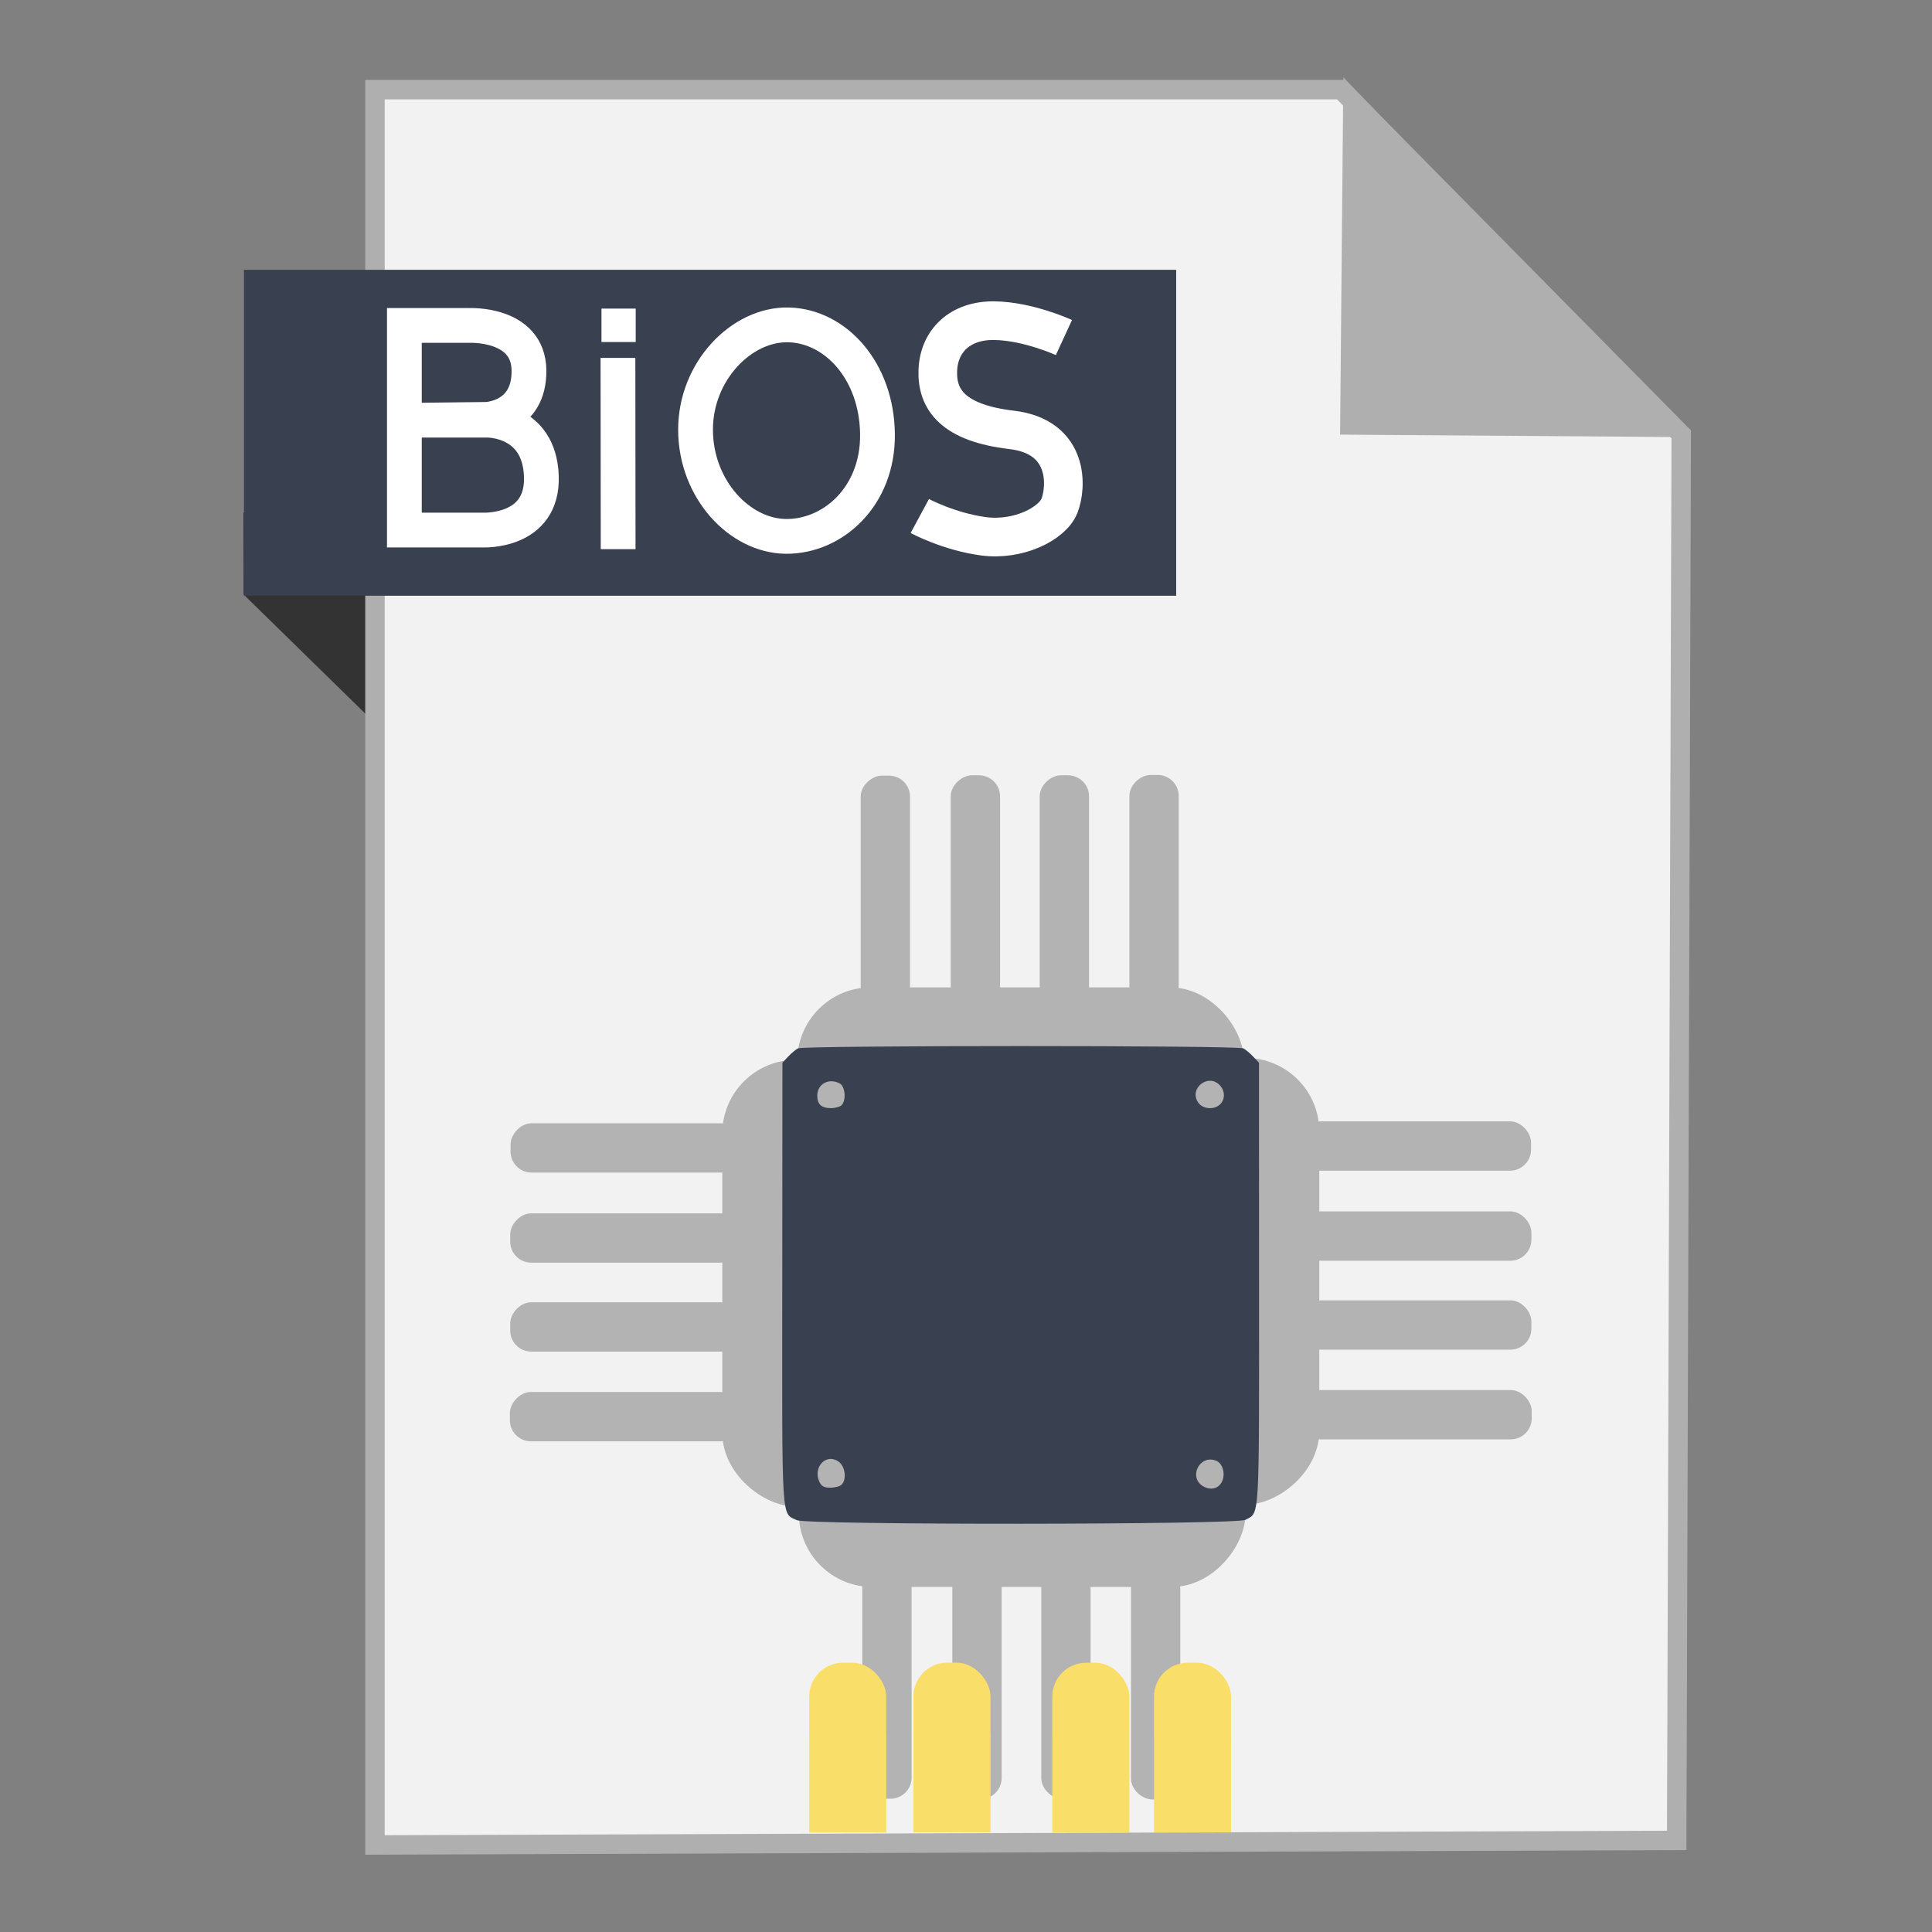 <?xml version="1.0" encoding="UTF-8" standalone="no"?>
<!-- Created with Inkscape (http://www.inkscape.org/) -->

<svg
   xmlns:dc="http://purl.org/dc/elements/1.1/"
   xmlns:cc="http://creativecommons.org/ns#"
   xmlns:rdf="http://www.w3.org/1999/02/22-rdf-syntax-ns#"
   xmlns:svg="http://www.w3.org/2000/svg"
   xmlns="http://www.w3.org/2000/svg"
   xmlns:sodipodi="http://sodipodi.sourceforge.net/DTD/sodipodi-0.dtd"
   xmlns:inkscape="http://www.inkscape.org/namespaces/inkscape"
   width="500"
   height="500"
   id="svg2"
   version="1.1"
   inkscape:version="0.91 r13725"
   sodipodi:docname="application-x-firmware.svg">
  <rect width="100%" height="100%" fill="#808080" stroke="none"/>
  <defs
     id="defs4" />
  <sodipodi:namedview
     id="base"
     pagecolor="#ffffff"
     bordercolor="#666666"
     borderopacity="1.0"
     inkscape:pageopacity="0.0"
     inkscape:pageshadow="2"
     inkscape:zoom="0.10724453"
     inkscape:cx="-634.5846"
     inkscape:cy="-236.66304"
     inkscape:document-units="px"
     inkscape:current-layer="layer1"
     showgrid="false"
     inkscape:window-width="1366"
     inkscape:window-height="711"
     inkscape:window-x="0"
     inkscape:window-y="0"
     inkscape:window-maximized="1" />
  <g
     inkscape:label="Layer 1"
     inkscape:groupmode="layer"
     id="layer1"
     transform="translate(0,-552.362)">
    <g
       id="g4294">
      <path
         sodipodi:nodetypes="ccccc"
         inkscape:connector-curvature="0"
         id="path4230"
         d="M 63.039,706.212 116.261,758.311 114.601,685.269 63,685.024 Z"
         style="fill:#333333;fill-rule:evenodd;stroke:none;stroke-width:1px;stroke-linecap:butt;stroke-linejoin:miter;stroke-opacity:1" />
      <path
         inkscape:connector-curvature="0"
         id="path3364"
         d="m 97.041,1029.836 336.888,-1.174 1.174,-363.886 -88.037,-89.211 -250.025,0 z"
         style="fill:#f2f2f2;fill-rule:evenodd;stroke:#afafaf;stroke-width:5.035;stroke-linecap:butt;stroke-linejoin:miter;stroke-miterlimit:4;stroke-dasharray:none;stroke-opacity:1" />
      <path
         sodipodi:nodetypes="cccc"
         inkscape:connector-curvature="0"
         id="path4166"
         d="m 431.519,662.931 -82.164,-0.587 0.759,-83.804 z"
         style="fill:#afafaf;fill-opacity:1;fill-rule:evenodd;stroke:#afafaf;stroke-width:5.035;stroke-linecap:butt;stroke-linejoin:miter;stroke-miterlimit:4;stroke-dasharray:none;stroke-opacity:1" />
      <rect
         y="622.187"
         x="63.14"
         height="84.351"
         width="241.254"
         id="rect4228"
         style="fill:#394050;fill-opacity:1;stroke:none;stroke-width:5;stroke-miterlimit:4;stroke-dasharray:none;stroke-opacity:1" />
      <g
         id="g4229">
        <g
           id="g4176"
           style="fill:#b3b3b3;fill-opacity:1"
           transform="matrix(0.642,0,0,0.642,99.529,720.266)">
          <g
             transform="translate(886.719,-159.375)"
             id="g3452"
             style="fill:#b3b3b3;fill-opacity:1">
            <rect
               style="opacity:1;fill:#b3b3b3;fill-opacity:1;stroke:none;stroke-width:6.8;stroke-miterlimit:4;stroke-dasharray:none;stroke-dashoffset:0;stroke-opacity:1"
               id="rect3375"
               width="180.091"
               height="69.606"
               x="-720.365"
               y="295.868"
               ry="29.7" />
            <rect
               style="opacity:1;fill:#b3b3b3;fill-opacity:1;stroke:none;stroke-width:6.8;stroke-miterlimit:4;stroke-dasharray:none;stroke-dashoffset:0;stroke-opacity:1"
               id="rect3375-2"
               width="93.222"
               height="19.887"
               x="210.513"
               y="674.904"
               ry="8.486"
               transform="matrix(0,1,-1,0,0,0)" />
            <rect
               style="opacity:1;fill:#b3b3b3;fill-opacity:1;stroke:none;stroke-width:6.8;stroke-miterlimit:4;stroke-dasharray:none;stroke-dashoffset:0;stroke-opacity:1"
               id="rect3375-2-7"
               width="93.36"
               height="19.887"
               x="210.375"
               y="638.606"
               ry="8.486"
               transform="matrix(0,1,-1,0,0,0)" />
            <rect
               style="opacity:1;fill:#b3b3b3;fill-opacity:1;stroke:none;stroke-width:6.8;stroke-miterlimit:4;stroke-dasharray:none;stroke-dashoffset:0;stroke-opacity:1"
               id="rect3375-2-7-0"
               width="93.36"
               height="19.887"
               x="210.375"
               y="602.745"
               ry="8.486"
               transform="matrix(0,1,-1,0,0,0)" />
            <rect
               style="opacity:1;fill:#b3b3b3;fill-opacity:1;stroke:none;stroke-width:6.8;stroke-miterlimit:4;stroke-dasharray:none;stroke-dashoffset:0;stroke-opacity:1"
               id="rect3375-2-7-0-4"
               width="93.36"
               height="19.887"
               x="210.237"
               y="566.586"
               ry="8.486"
               transform="matrix(0,1,-1,0,0,0)" />
          </g>
          <g
             transform="matrix(0,1,-1,0,672.668,885.288)"
             id="g3452-2"
             style="fill:#b3b3b3;fill-opacity:1">
            <rect
               style="opacity:1;fill:#b3b3b3;fill-opacity:1;stroke:none;stroke-width:6.8;stroke-miterlimit:4;stroke-dasharray:none;stroke-dashoffset:0;stroke-opacity:1"
               id="rect3375-9"
               width="180.091"
               height="69.606"
               x="-720.365"
               y="295.868"
               ry="29.7" />
            <rect
               style="opacity:1;fill:#b3b3b3;fill-opacity:1;stroke:none;stroke-width:6.8;stroke-miterlimit:4;stroke-dasharray:none;stroke-dashoffset:0;stroke-opacity:1"
               id="rect3375-2-2"
               width="93.222"
               height="19.887"
               x="210.513"
               y="674.904"
               ry="8.486"
               transform="matrix(0,1,-1,0,0,0)" />
            <rect
               style="opacity:1;fill:#b3b3b3;fill-opacity:1;stroke:none;stroke-width:6.8;stroke-miterlimit:4;stroke-dasharray:none;stroke-dashoffset:0;stroke-opacity:1"
               id="rect3375-2-7-9"
               width="93.36"
               height="19.887"
               x="210.375"
               y="638.606"
               ry="8.486"
               transform="matrix(0,1,-1,0,0,0)" />
            <rect
               style="opacity:1;fill:#b3b3b3;fill-opacity:1;stroke:none;stroke-width:6.8;stroke-miterlimit:4;stroke-dasharray:none;stroke-dashoffset:0;stroke-opacity:1"
               id="rect3375-2-7-0-3"
               width="93.36"
               height="19.887"
               x="210.375"
               y="602.745"
               ry="8.486"
               transform="matrix(0,1,-1,0,0,0)" />
            <rect
               style="opacity:1;fill:#b3b3b3;fill-opacity:1;stroke:none;stroke-width:6.8;stroke-miterlimit:4;stroke-dasharray:none;stroke-dashoffset:0;stroke-opacity:1"
               id="rect3375-2-7-0-4-0"
               width="93.36"
               height="19.887"
               x="210.237"
               y="566.586"
               ry="8.486"
               transform="matrix(0,1,-1,0,0,0)" />
          </g>
          <g
             transform="matrix(0,1,1,0,-159.73,886.069)"
             id="g3452-2-0"
             style="fill:#b3b3b3;fill-opacity:1">
            <rect
               style="opacity:1;fill:#b3b3b3;fill-opacity:1;stroke:none;stroke-width:6.8;stroke-miterlimit:4;stroke-dasharray:none;stroke-dashoffset:0;stroke-opacity:1"
               id="rect3375-9-5"
               width="180.091"
               height="69.606"
               x="-720.365"
               y="295.868"
               ry="29.7" />
            <rect
               style="opacity:1;fill:#b3b3b3;fill-opacity:1;stroke:none;stroke-width:6.8;stroke-miterlimit:4;stroke-dasharray:none;stroke-dashoffset:0;stroke-opacity:1"
               id="rect3375-2-2-2"
               width="93.222"
               height="19.887"
               x="210.513"
               y="674.904"
               ry="8.486"
               transform="matrix(0,1,-1,0,0,0)" />
            <rect
               style="opacity:1;fill:#b3b3b3;fill-opacity:1;stroke:none;stroke-width:6.8;stroke-miterlimit:4;stroke-dasharray:none;stroke-dashoffset:0;stroke-opacity:1"
               id="rect3375-2-7-9-0"
               width="93.36"
               height="19.887"
               x="210.375"
               y="638.606"
               ry="8.486"
               transform="matrix(0,1,-1,0,0,0)" />
            <rect
               style="opacity:1;fill:#b3b3b3;fill-opacity:1;stroke:none;stroke-width:6.8;stroke-miterlimit:4;stroke-dasharray:none;stroke-dashoffset:0;stroke-opacity:1"
               id="rect3375-2-7-0-3-2"
               width="93.36"
               height="19.887"
               x="210.375"
               y="602.745"
               ry="8.486"
               transform="matrix(0,1,-1,0,0,0)" />
            <rect
               style="opacity:1;fill:#b3b3b3;fill-opacity:1;stroke:none;stroke-width:6.8;stroke-miterlimit:4;stroke-dasharray:none;stroke-dashoffset:0;stroke-opacity:1"
               id="rect3375-2-7-0-4-0-0"
               width="93.36"
               height="19.887"
               x="210.237"
               y="566.586"
               ry="8.486"
               transform="matrix(0,1,-1,0,0,0)" />
          </g>
          <g
             transform="matrix(1,0,0,-1,887.351,674.074)"
             id="g3452-2-0-7"
             style="fill:#b3b3b3;fill-opacity:1">
            <rect
               style="opacity:1;fill:#b3b3b3;fill-opacity:1;stroke:none;stroke-width:6.8;stroke-miterlimit:4;stroke-dasharray:none;stroke-dashoffset:0;stroke-opacity:1"
               id="rect3375-9-5-1"
               width="180.091"
               height="69.606"
               x="-720.365"
               y="295.868"
               ry="29.7" />
            <rect
               style="opacity:1;fill:#b3b3b3;fill-opacity:1;stroke:none;stroke-width:6.8;stroke-miterlimit:4;stroke-dasharray:none;stroke-dashoffset:0;stroke-opacity:1"
               id="rect3375-2-2-2-8"
               width="93.222"
               height="19.887"
               x="210.513"
               y="674.904"
               ry="8.486"
               transform="matrix(0,1,-1,0,0,0)" />
            <rect
               style="opacity:1;fill:#b3b3b3;fill-opacity:1;stroke:none;stroke-width:6.8;stroke-miterlimit:4;stroke-dasharray:none;stroke-dashoffset:0;stroke-opacity:1"
               id="rect3375-2-7-9-0-3"
               width="93.36"
               height="19.887"
               x="210.375"
               y="638.606"
               ry="8.486"
               transform="matrix(0,1,-1,0,0,0)" />
            <rect
               style="opacity:1;fill:#b3b3b3;fill-opacity:1;stroke:none;stroke-width:6.8;stroke-miterlimit:4;stroke-dasharray:none;stroke-dashoffset:0;stroke-opacity:1"
               id="rect3375-2-7-0-3-2-6"
               width="93.36"
               height="19.887"
               x="210.375"
               y="602.745"
               ry="8.486"
               transform="matrix(0,1,-1,0,0,0)" />
            <rect
               style="opacity:1;fill:#b3b3b3;fill-opacity:1;stroke:none;stroke-width:6.8;stroke-miterlimit:4;stroke-dasharray:none;stroke-dashoffset:0;stroke-opacity:1"
               id="rect3375-2-7-0-4-0-0-7"
               width="93.36"
               height="19.887"
               x="210.237"
               y="566.586"
               ry="8.486"
               transform="matrix(0,1,-1,0,0,0)" />
          </g>
        </g>
        <path
           inkscape:connector-curvature="0"
           id="path2984"
           d="m 206.209,945.776 c -4.03,-1.952 -3.807,1.681 -3.759,-61.119 l 0.044,-57.272 1.455,-1.556 c 0.8,-0.856 1.951,-1.823 2.556,-2.15 1.471,-0.793 113.808,-0.793 115.279,0 0.606,0.327 1.763,1.302 2.573,2.167 l 1.472,1.574 0.015,57.185 c 0.016,62.37 0.207,59.081 -3.551,61.093 -2.408,1.289 -113.428,1.365 -116.083,0.079 z m 110.072,-10.046 c 0.921,-2.022 0.116,-4.72 -1.599,-5.359 -4.425,-1.648 -7.272,4.634 -3.069,6.771 1.912,0.973 3.849,0.387 4.669,-1.412 z m -98.486,0.876 c 1.422,-1.422 0.931,-4.873 -0.861,-6.047 -3.221,-2.11 -6.589,1.517 -4.884,5.259 0.544,1.194 1.208,1.558 2.842,1.558 1.173,0 2.479,-0.347 2.903,-0.77 z m 0,-98.222 c 1.254,-1.254 0.952,-4.865 -0.471,-5.627 -2.813,-1.505 -5.82,0.127 -5.82,3.158 0,2.236 1.094,3.239 3.531,3.239 1.095,0 2.337,-0.347 2.76,-0.77 z m 97.983,-0.238 c 1.308,-1.308 1.285,-3.399 -0.054,-4.879 -2.941,-3.25 -8.082,0.704 -5.681,4.369 1.172,1.789 4.187,2.057 5.734,0.509 z"
           style="fill:#394050;fill-opacity:1;stroke-width:1.022" />
        <g
           id="g3549"
           transform="matrix(0.642,0,0,0.642,98.902,718.942)"
           style="fill:#f9de69;fill-opacity:1">
          <rect
             y="439.815"
             x="172.169"
             height="39.399"
             width="31.051"
             id="rect3817"
             style="fill:#f9de69;fill-opacity:1;fill-rule:evenodd;stroke:none" />
          <rect
             ry="13.641"
             y="410.803"
             x="172.157"
             height="41.988"
             width="31.051"
             id="rect3817-2"
             style="fill:#f9de69;fill-opacity:1;fill-rule:evenodd;stroke:none" />
          <rect
             y="439.787"
             x="214.182"
             height="39.399"
             width="31.051"
             id="rect3817-4"
             style="fill:#f9de69;fill-opacity:1;fill-rule:evenodd;stroke:none" />
          <rect
             ry="13.641"
             y="410.775"
             x="214.17"
             height="41.988"
             width="31.051"
             id="rect3817-2-8"
             style="fill:#f9de69;fill-opacity:1;fill-rule:evenodd;stroke:none" />
          <rect
             y="439.823"
             x="270.152"
             height="39.399"
             width="31.051"
             id="rect3817-47"
             style="fill:#f9de69;fill-opacity:1;fill-rule:evenodd;stroke:none" />
          <rect
             ry="13.641"
             y="410.812"
             x="270.14"
             height="41.988"
             width="31.051"
             id="rect3817-2-2"
             style="fill:#f9de69;fill-opacity:1;fill-rule:evenodd;stroke:none" />
          <rect
             y="439.811"
             x="311.152"
             height="39.399"
             width="31.051"
             id="rect3817-5"
             style="fill:#f9de69;fill-opacity:1;fill-rule:evenodd;stroke:none" />
          <rect
             ry="13.641"
             y="410.799"
             x="311.14"
             height="41.988"
             width="31.051"
             id="rect3817-2-7"
             style="fill:#f9de69;fill-opacity:1;fill-rule:evenodd;stroke:none" />
        </g>
      </g>
      <path
         sodipodi:nodetypes="ccczccczcc"
         inkscape:connector-curvature="0"
         id="path4224"
         d="m 104.652,636.588 0,52.953 20.192,10e-6 c 0,0 15.791,0.825 15.26,-13.953 -0.531,-14.778 -14.023,-14.481 -14.023,-14.481 l -18.132,0 17.926,-0.206 c 0,0 11.154,-0.296 11.023,-12.672 -0.131,-12.376 -15.453,-11.641 -15.453,-11.641 z"
         style="fill:none;fill-rule:evenodd;stroke:#ffffff;stroke-width:9;stroke-linecap:butt;stroke-linejoin:miter;stroke-miterlimit:4;stroke-dasharray:none;stroke-opacity:1" />
      <g
         id="g5117"
         transform="translate(26.633,340.324)">
        <path
           style="fill:none;fill-rule:evenodd;stroke:#ffffff;stroke-width:9;stroke-linecap:butt;stroke-linejoin:miter;stroke-miterlimit:4;stroke-dasharray:none;stroke-opacity:1"
           d="m 133.342,354.158 -0.05,-49.494"
           id="path4231"
           inkscape:connector-curvature="0"
           sodipodi:nodetypes="cc" />
        <rect
           style="fill:#ffffff;fill-opacity:1;stroke:none;stroke-width:9;stroke-linecap:butt;stroke-linejoin:miter;stroke-miterlimit:4;stroke-dasharray:none;stroke-opacity:1"
           id="rect4248"
           width="8.86"
           height="8.654"
           x="129.028"
           y="291.901" />
      </g>
      <path
         sodipodi:nodetypes="zzzzz"
         inkscape:connector-curvature="0"
         id="path4273"
         d="m 203.428,691.176 c -12.025,-0.101 -23.352,-12.188 -23.423,-27.486 -0.07,-15.297 11.994,-27.588 24.14,-27.247 12.145,0.341 22.738,11.919 22.945,28.203 0.206,16.283 -11.636,26.631 -23.662,26.53 z"
         style="fill:none;fill-rule:evenodd;stroke:#ffffff;stroke-width:9;stroke-linecap:butt;stroke-linejoin:miter;stroke-miterlimit:4;stroke-dasharray:none;stroke-opacity:1" />
      <path
         sodipodi:nodetypes="czzzzzc"
         inkscape:connector-curvature="0"
         id="path3353"
         d="m 275.343,639.719 c 0,0 -9.262,-4.269 -18.066,-4.371 -8.804,-0.102 -14.268,5.233 -14.569,12.821 -0.302,7.588 3.929,13.662 19.086,15.444 15.157,1.782 14.252,15.002 12.384,19.669 -1.868,4.667 -10.69,9.073 -19.669,7.868 -8.979,-1.206 -16.464,-5.245 -16.464,-5.245"
         style="fill:none;fill-rule:evenodd;stroke:#ffffff;stroke-width:10;stroke-linecap:butt;stroke-linejoin:miter;stroke-miterlimit:4;stroke-dasharray:none;stroke-opacity:1" />
    </g>
  </g>
</svg>
